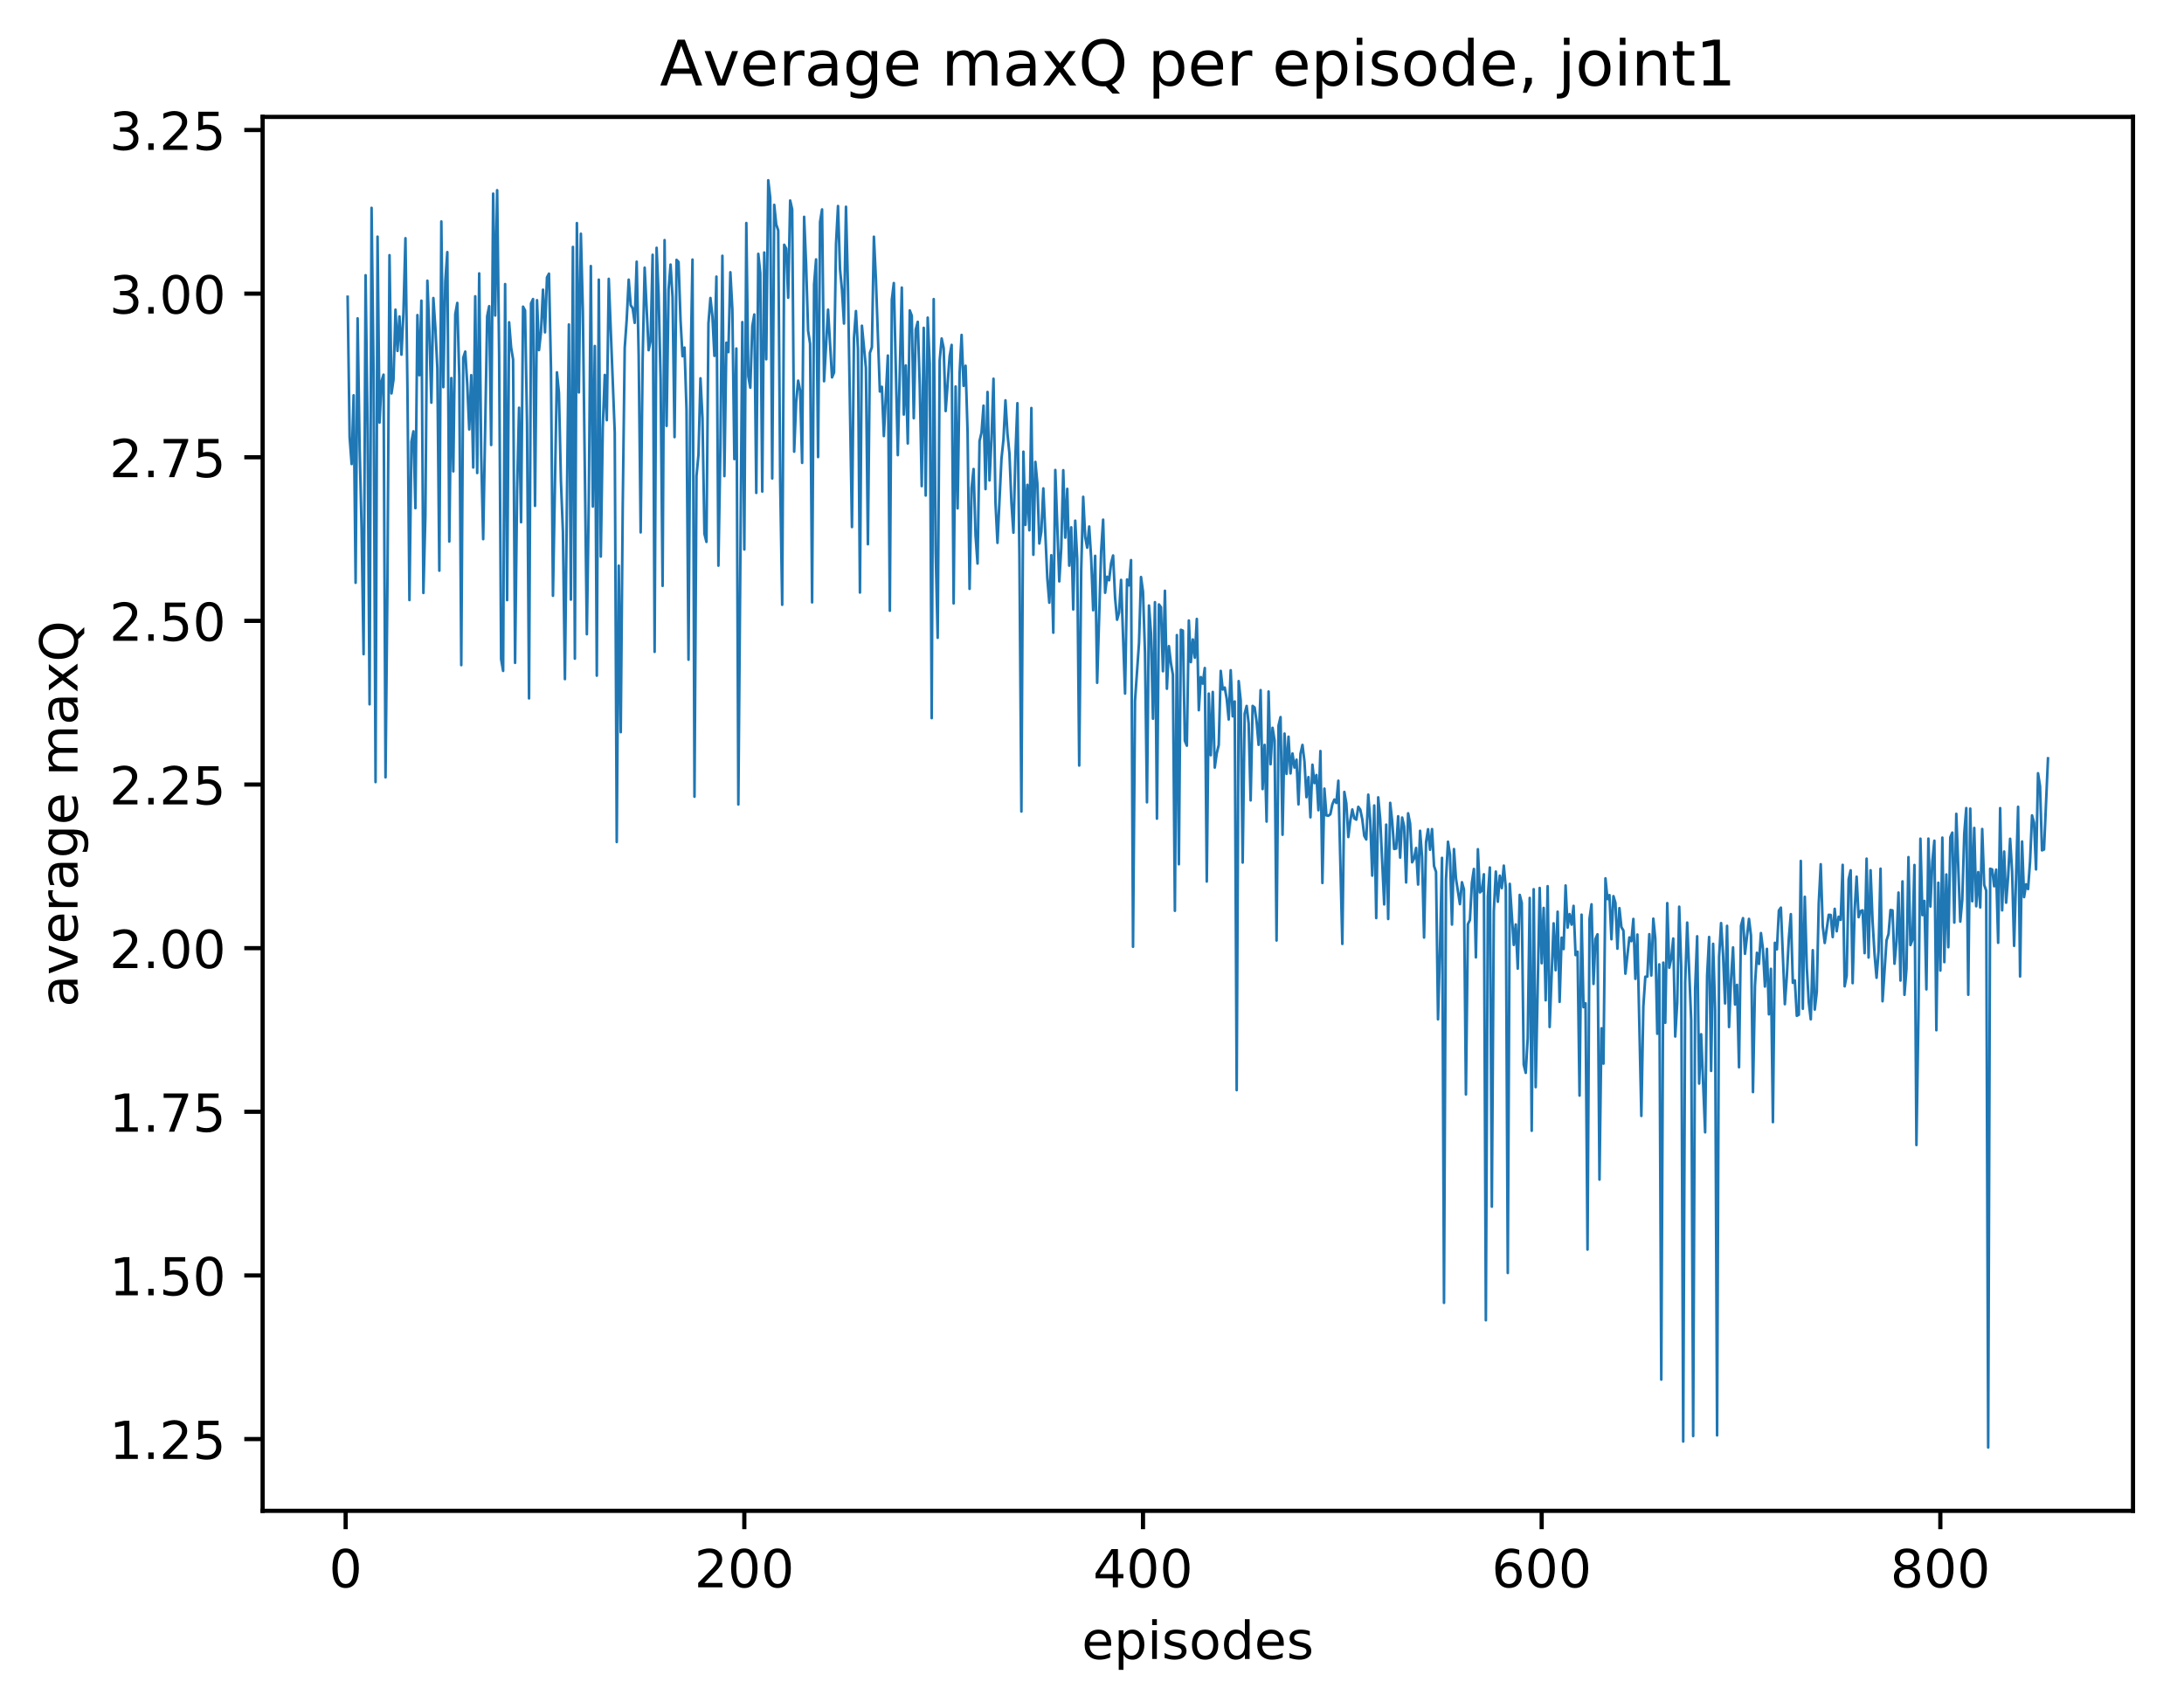 <?xml version="1.0" encoding="utf-8" standalone="no"?>
<!DOCTYPE svg PUBLIC "-//W3C//DTD SVG 1.1//EN"
  "http://www.w3.org/Graphics/SVG/1.1/DTD/svg11.dtd">
<!-- Created with matplotlib (http://matplotlib.org/) -->
<svg height="325pt" version="1.1" viewBox="0 0 417 325" width="417pt" xmlns="http://www.w3.org/2000/svg" xmlns:xlink="http://www.w3.org/1999/xlink">
 <defs>
  <style type="text/css">
*{stroke-linecap:butt;stroke-linejoin:round;}
  </style>
 </defs>
 <g id="figure_1">
  <g id="patch_1">
   <path d="M 0 325.986 
L 417.964 325.986 
L 417.964 0 
L 0 0 
z
" style="fill:#ffffff;"/>
  </g>
  <g id="axes_1">
   <g id="patch_2">
    <path d="M 50.144 288.43 
L 407.264 288.43 
L 407.264 22.318 
L 50.144 22.318 
z
" style="fill:#ffffff;"/>
   </g>
   <g id="matplotlib.axis_1">
    <g id="xtick_1">
     <g id="line2d_1">
      <defs>
       <path d="M 0 0 
L 0 3.5 
" id="m270fece0b3" style="stroke:#000000;stroke-width:0.8;"/>
      </defs>
      <g>
       <use style="stroke:#000000;stroke-width:0.8;" x="65.996" xlink:href="#m270fece0b3" y="288.43"/>
      </g>
     </g>
     <g id="text_1">
      <!-- 0 -->
      <defs>
       <path d="M 31.781 66.406 
Q 24.172 66.406 20.328 58.906 
Q 16.5 51.422 16.5 36.375 
Q 16.5 21.391 20.328 13.891 
Q 24.172 6.391 31.781 6.391 
Q 39.453 6.391 43.281 13.891 
Q 47.125 21.391 47.125 36.375 
Q 47.125 51.422 43.281 58.906 
Q 39.453 66.406 31.781 66.406 
z
M 31.781 74.219 
Q 44.047 74.219 50.516 64.516 
Q 56.984 54.828 56.984 36.375 
Q 56.984 17.969 50.516 8.266 
Q 44.047 -1.422 31.781 -1.422 
Q 19.531 -1.422 13.062 8.266 
Q 6.594 17.969 6.594 36.375 
Q 6.594 54.828 13.062 64.516 
Q 19.531 74.219 31.781 74.219 
z
" id="DejaVuSans-30"/>
      </defs>
      <g transform="translate(62.815 303.029)scale(0.1 -0.1)">
       <use xlink:href="#DejaVuSans-30"/>
      </g>
     </g>
    </g>
    <g id="xtick_2">
     <g id="line2d_2">
      <g>
       <use style="stroke:#000000;stroke-width:0.8;" x="142.117" xlink:href="#m270fece0b3" y="288.43"/>
      </g>
     </g>
     <g id="text_2">
      <!-- 200 -->
      <defs>
       <path d="M 19.188 8.297 
L 53.609 8.297 
L 53.609 0 
L 7.328 0 
L 7.328 8.297 
Q 12.938 14.109 22.625 23.891 
Q 32.328 33.688 34.812 36.531 
Q 39.547 41.844 41.422 45.531 
Q 43.312 49.219 43.312 52.781 
Q 43.312 58.594 39.234 62.25 
Q 35.156 65.922 28.609 65.922 
Q 23.969 65.922 18.812 64.312 
Q 13.672 62.703 7.812 59.422 
L 7.812 69.391 
Q 13.766 71.781 18.938 73 
Q 24.125 74.219 28.422 74.219 
Q 39.75 74.219 46.484 68.547 
Q 53.219 62.891 53.219 53.422 
Q 53.219 48.922 51.531 44.891 
Q 49.859 40.875 45.406 35.406 
Q 44.188 33.984 37.641 27.219 
Q 31.109 20.453 19.188 8.297 
z
" id="DejaVuSans-32"/>
      </defs>
      <g transform="translate(132.573 303.029)scale(0.1 -0.1)">
       <use xlink:href="#DejaVuSans-32"/>
       <use x="63.623" xlink:href="#DejaVuSans-30"/>
       <use x="127.246" xlink:href="#DejaVuSans-30"/>
      </g>
     </g>
    </g>
    <g id="xtick_3">
     <g id="line2d_3">
      <g>
       <use style="stroke:#000000;stroke-width:0.8;" x="218.237" xlink:href="#m270fece0b3" y="288.43"/>
      </g>
     </g>
     <g id="text_3">
      <!-- 400 -->
      <defs>
       <path d="M 37.797 64.312 
L 12.891 25.391 
L 37.797 25.391 
z
M 35.203 72.906 
L 47.609 72.906 
L 47.609 25.391 
L 58.016 25.391 
L 58.016 17.188 
L 47.609 17.188 
L 47.609 0 
L 37.797 0 
L 37.797 17.188 
L 4.891 17.188 
L 4.891 26.703 
z
" id="DejaVuSans-34"/>
      </defs>
      <g transform="translate(208.693 303.029)scale(0.1 -0.1)">
       <use xlink:href="#DejaVuSans-34"/>
       <use x="63.623" xlink:href="#DejaVuSans-30"/>
       <use x="127.246" xlink:href="#DejaVuSans-30"/>
      </g>
     </g>
    </g>
    <g id="xtick_4">
     <g id="line2d_4">
      <g>
       <use style="stroke:#000000;stroke-width:0.8;" x="294.358" xlink:href="#m270fece0b3" y="288.43"/>
      </g>
     </g>
     <g id="text_4">
      <!-- 600 -->
      <defs>
       <path d="M 33.016 40.375 
Q 26.375 40.375 22.484 35.828 
Q 18.609 31.297 18.609 23.391 
Q 18.609 15.531 22.484 10.953 
Q 26.375 6.391 33.016 6.391 
Q 39.656 6.391 43.531 10.953 
Q 47.406 15.531 47.406 23.391 
Q 47.406 31.297 43.531 35.828 
Q 39.656 40.375 33.016 40.375 
z
M 52.594 71.297 
L 52.594 62.312 
Q 48.875 64.062 45.094 64.984 
Q 41.312 65.922 37.594 65.922 
Q 27.828 65.922 22.672 59.328 
Q 17.531 52.734 16.797 39.406 
Q 19.672 43.656 24.016 45.922 
Q 28.375 48.188 33.594 48.188 
Q 44.578 48.188 50.953 41.516 
Q 57.328 34.859 57.328 23.391 
Q 57.328 12.156 50.688 5.359 
Q 44.047 -1.422 33.016 -1.422 
Q 20.359 -1.422 13.672 8.266 
Q 6.984 17.969 6.984 36.375 
Q 6.984 53.656 15.188 63.938 
Q 23.391 74.219 37.203 74.219 
Q 40.922 74.219 44.703 73.484 
Q 48.484 72.75 52.594 71.297 
z
" id="DejaVuSans-36"/>
      </defs>
      <g transform="translate(284.814 303.029)scale(0.1 -0.1)">
       <use xlink:href="#DejaVuSans-36"/>
       <use x="63.623" xlink:href="#DejaVuSans-30"/>
       <use x="127.246" xlink:href="#DejaVuSans-30"/>
      </g>
     </g>
    </g>
    <g id="xtick_5">
     <g id="line2d_5">
      <g>
       <use style="stroke:#000000;stroke-width:0.8;" x="370.478" xlink:href="#m270fece0b3" y="288.43"/>
      </g>
     </g>
     <g id="text_5">
      <!-- 800 -->
      <defs>
       <path d="M 31.781 34.625 
Q 24.75 34.625 20.719 30.859 
Q 16.703 27.094 16.703 20.516 
Q 16.703 13.922 20.719 10.156 
Q 24.75 6.391 31.781 6.391 
Q 38.812 6.391 42.859 10.172 
Q 46.922 13.969 46.922 20.516 
Q 46.922 27.094 42.891 30.859 
Q 38.875 34.625 31.781 34.625 
z
M 21.922 38.812 
Q 15.578 40.375 12.031 44.719 
Q 8.5 49.078 8.5 55.328 
Q 8.5 64.062 14.719 69.141 
Q 20.953 74.219 31.781 74.219 
Q 42.672 74.219 48.875 69.141 
Q 55.078 64.062 55.078 55.328 
Q 55.078 49.078 51.531 44.719 
Q 48 40.375 41.703 38.812 
Q 48.828 37.156 52.797 32.312 
Q 56.781 27.484 56.781 20.516 
Q 56.781 9.906 50.312 4.234 
Q 43.844 -1.422 31.781 -1.422 
Q 19.734 -1.422 13.25 4.234 
Q 6.781 9.906 6.781 20.516 
Q 6.781 27.484 10.781 32.312 
Q 14.797 37.156 21.922 38.812 
z
M 18.312 54.391 
Q 18.312 48.734 21.844 45.562 
Q 25.391 42.391 31.781 42.391 
Q 38.141 42.391 41.719 45.562 
Q 45.312 48.734 45.312 54.391 
Q 45.312 60.062 41.719 63.234 
Q 38.141 66.406 31.781 66.406 
Q 25.391 66.406 21.844 63.234 
Q 18.312 60.062 18.312 54.391 
z
" id="DejaVuSans-38"/>
      </defs>
      <g transform="translate(360.935 303.029)scale(0.1 -0.1)">
       <use xlink:href="#DejaVuSans-38"/>
       <use x="63.623" xlink:href="#DejaVuSans-30"/>
       <use x="127.246" xlink:href="#DejaVuSans-30"/>
      </g>
     </g>
    </g>
    <g id="text_6">
     <!-- episodes -->
     <defs>
      <path d="M 56.203 29.594 
L 56.203 25.203 
L 14.891 25.203 
Q 15.484 15.922 20.484 11.062 
Q 25.484 6.203 34.422 6.203 
Q 39.594 6.203 44.453 7.469 
Q 49.312 8.734 54.109 11.281 
L 54.109 2.781 
Q 49.266 0.734 44.188 -0.344 
Q 39.109 -1.422 33.891 -1.422 
Q 20.797 -1.422 13.156 6.188 
Q 5.516 13.812 5.516 26.812 
Q 5.516 40.234 12.766 48.109 
Q 20.016 56 32.328 56 
Q 43.359 56 49.781 48.891 
Q 56.203 41.797 56.203 29.594 
z
M 47.219 32.234 
Q 47.125 39.594 43.094 43.984 
Q 39.062 48.391 32.422 48.391 
Q 24.906 48.391 20.391 44.141 
Q 15.875 39.891 15.188 32.172 
z
" id="DejaVuSans-65"/>
      <path d="M 18.109 8.203 
L 18.109 -20.797 
L 9.078 -20.797 
L 9.078 54.688 
L 18.109 54.688 
L 18.109 46.391 
Q 20.953 51.266 25.266 53.625 
Q 29.594 56 35.594 56 
Q 45.562 56 51.781 48.094 
Q 58.016 40.188 58.016 27.297 
Q 58.016 14.406 51.781 6.484 
Q 45.562 -1.422 35.594 -1.422 
Q 29.594 -1.422 25.266 0.953 
Q 20.953 3.328 18.109 8.203 
z
M 48.688 27.297 
Q 48.688 37.203 44.609 42.844 
Q 40.531 48.484 33.406 48.484 
Q 26.266 48.484 22.188 42.844 
Q 18.109 37.203 18.109 27.297 
Q 18.109 17.391 22.188 11.75 
Q 26.266 6.109 33.406 6.109 
Q 40.531 6.109 44.609 11.75 
Q 48.688 17.391 48.688 27.297 
z
" id="DejaVuSans-70"/>
      <path d="M 9.422 54.688 
L 18.406 54.688 
L 18.406 0 
L 9.422 0 
z
M 9.422 75.984 
L 18.406 75.984 
L 18.406 64.594 
L 9.422 64.594 
z
" id="DejaVuSans-69"/>
      <path d="M 44.281 53.078 
L 44.281 44.578 
Q 40.484 46.531 36.375 47.5 
Q 32.281 48.484 27.875 48.484 
Q 21.188 48.484 17.844 46.438 
Q 14.5 44.391 14.5 40.281 
Q 14.5 37.156 16.891 35.375 
Q 19.281 33.594 26.516 31.984 
L 29.594 31.297 
Q 39.156 29.25 43.188 25.516 
Q 47.219 21.781 47.219 15.094 
Q 47.219 7.469 41.188 3.016 
Q 35.156 -1.422 24.609 -1.422 
Q 20.219 -1.422 15.453 -0.562 
Q 10.688 0.297 5.422 2 
L 5.422 11.281 
Q 10.406 8.688 15.234 7.391 
Q 20.062 6.109 24.812 6.109 
Q 31.156 6.109 34.562 8.281 
Q 37.984 10.453 37.984 14.406 
Q 37.984 18.062 35.516 20.016 
Q 33.062 21.969 24.703 23.781 
L 21.578 24.516 
Q 13.234 26.266 9.516 29.906 
Q 5.812 33.547 5.812 39.891 
Q 5.812 47.609 11.281 51.797 
Q 16.75 56 26.812 56 
Q 31.781 56 36.172 55.266 
Q 40.578 54.547 44.281 53.078 
z
" id="DejaVuSans-73"/>
      <path d="M 30.609 48.391 
Q 23.391 48.391 19.188 42.75 
Q 14.984 37.109 14.984 27.297 
Q 14.984 17.484 19.156 11.844 
Q 23.344 6.203 30.609 6.203 
Q 37.797 6.203 41.984 11.859 
Q 46.188 17.531 46.188 27.297 
Q 46.188 37.016 41.984 42.703 
Q 37.797 48.391 30.609 48.391 
z
M 30.609 56 
Q 42.328 56 49.016 48.375 
Q 55.719 40.766 55.719 27.297 
Q 55.719 13.875 49.016 6.219 
Q 42.328 -1.422 30.609 -1.422 
Q 18.844 -1.422 12.172 6.219 
Q 5.516 13.875 5.516 27.297 
Q 5.516 40.766 12.172 48.375 
Q 18.844 56 30.609 56 
z
" id="DejaVuSans-6f"/>
      <path d="M 45.406 46.391 
L 45.406 75.984 
L 54.391 75.984 
L 54.391 0 
L 45.406 0 
L 45.406 8.203 
Q 42.578 3.328 38.25 0.953 
Q 33.938 -1.422 27.875 -1.422 
Q 17.969 -1.422 11.734 6.484 
Q 5.516 14.406 5.516 27.297 
Q 5.516 40.188 11.734 48.094 
Q 17.969 56 27.875 56 
Q 33.938 56 38.25 53.625 
Q 42.578 51.266 45.406 46.391 
z
M 14.797 27.297 
Q 14.797 17.391 18.875 11.75 
Q 22.953 6.109 30.078 6.109 
Q 37.203 6.109 41.297 11.75 
Q 45.406 17.391 45.406 27.297 
Q 45.406 37.203 41.297 42.844 
Q 37.203 48.484 30.078 48.484 
Q 22.953 48.484 18.875 42.844 
Q 14.797 37.203 14.797 27.297 
z
" id="DejaVuSans-64"/>
     </defs>
     <g transform="translate(206.544 316.707)scale(0.1 -0.1)">
      <use xlink:href="#DejaVuSans-65"/>
      <use x="61.523" xlink:href="#DejaVuSans-70"/>
      <use x="125" xlink:href="#DejaVuSans-69"/>
      <use x="152.783" xlink:href="#DejaVuSans-73"/>
      <use x="204.883" xlink:href="#DejaVuSans-6f"/>
      <use x="266.064" xlink:href="#DejaVuSans-64"/>
      <use x="329.541" xlink:href="#DejaVuSans-65"/>
      <use x="391.064" xlink:href="#DejaVuSans-73"/>
     </g>
    </g>
   </g>
   <g id="matplotlib.axis_2">
    <g id="ytick_1">
     <g id="line2d_6">
      <defs>
       <path d="M 0 0 
L -3.5 0 
" id="m02134ed0c3" style="stroke:#000000;stroke-width:0.8;"/>
      </defs>
      <g>
       <use style="stroke:#000000;stroke-width:0.8;" x="50.144" xlink:href="#m02134ed0c3" y="274.729"/>
      </g>
     </g>
     <g id="text_7">
      <!-- 1.25 -->
      <defs>
       <path d="M 12.406 8.297 
L 28.516 8.297 
L 28.516 63.922 
L 10.984 60.406 
L 10.984 69.391 
L 28.422 72.906 
L 38.281 72.906 
L 38.281 8.297 
L 54.391 8.297 
L 54.391 0 
L 12.406 0 
z
" id="DejaVuSans-31"/>
       <path d="M 10.688 12.406 
L 21 12.406 
L 21 0 
L 10.688 0 
z
" id="DejaVuSans-2e"/>
       <path d="M 10.797 72.906 
L 49.516 72.906 
L 49.516 64.594 
L 19.828 64.594 
L 19.828 46.734 
Q 21.969 47.469 24.109 47.828 
Q 26.266 48.188 28.422 48.188 
Q 40.625 48.188 47.75 41.5 
Q 54.891 34.812 54.891 23.391 
Q 54.891 11.625 47.562 5.094 
Q 40.234 -1.422 26.906 -1.422 
Q 22.312 -1.422 17.547 -0.641 
Q 12.797 0.141 7.719 1.703 
L 7.719 11.625 
Q 12.109 9.234 16.797 8.062 
Q 21.484 6.891 26.703 6.891 
Q 35.156 6.891 40.078 11.328 
Q 45.016 15.766 45.016 23.391 
Q 45.016 31 40.078 35.438 
Q 35.156 39.891 26.703 39.891 
Q 22.75 39.891 18.812 39.016 
Q 14.891 38.141 10.797 36.281 
z
" id="DejaVuSans-35"/>
      </defs>
      <g transform="translate(20.878 278.528)scale(0.1 -0.1)">
       <use xlink:href="#DejaVuSans-31"/>
       <use x="63.623" xlink:href="#DejaVuSans-2e"/>
       <use x="95.41" xlink:href="#DejaVuSans-32"/>
       <use x="159.033" xlink:href="#DejaVuSans-35"/>
      </g>
     </g>
    </g>
    <g id="ytick_2">
     <g id="line2d_7">
      <g>
       <use style="stroke:#000000;stroke-width:0.8;" x="50.144" xlink:href="#m02134ed0c3" y="243.49"/>
      </g>
     </g>
     <g id="text_8">
      <!-- 1.50 -->
      <g transform="translate(20.878 247.289)scale(0.1 -0.1)">
       <use xlink:href="#DejaVuSans-31"/>
       <use x="63.623" xlink:href="#DejaVuSans-2e"/>
       <use x="95.41" xlink:href="#DejaVuSans-35"/>
       <use x="159.033" xlink:href="#DejaVuSans-30"/>
      </g>
     </g>
    </g>
    <g id="ytick_3">
     <g id="line2d_8">
      <g>
       <use style="stroke:#000000;stroke-width:0.8;" x="50.144" xlink:href="#m02134ed0c3" y="212.25"/>
      </g>
     </g>
     <g id="text_9">
      <!-- 1.75 -->
      <defs>
       <path d="M 8.203 72.906 
L 55.078 72.906 
L 55.078 68.703 
L 28.609 0 
L 18.312 0 
L 43.219 64.594 
L 8.203 64.594 
z
" id="DejaVuSans-37"/>
      </defs>
      <g transform="translate(20.878 216.05)scale(0.1 -0.1)">
       <use xlink:href="#DejaVuSans-31"/>
       <use x="63.623" xlink:href="#DejaVuSans-2e"/>
       <use x="95.41" xlink:href="#DejaVuSans-37"/>
       <use x="159.033" xlink:href="#DejaVuSans-35"/>
      </g>
     </g>
    </g>
    <g id="ytick_4">
     <g id="line2d_9">
      <g>
       <use style="stroke:#000000;stroke-width:0.8;" x="50.144" xlink:href="#m02134ed0c3" y="181.011"/>
      </g>
     </g>
     <g id="text_10">
      <!-- 2.00 -->
      <g transform="translate(20.878 184.81)scale(0.1 -0.1)">
       <use xlink:href="#DejaVuSans-32"/>
       <use x="63.623" xlink:href="#DejaVuSans-2e"/>
       <use x="95.41" xlink:href="#DejaVuSans-30"/>
       <use x="159.033" xlink:href="#DejaVuSans-30"/>
      </g>
     </g>
    </g>
    <g id="ytick_5">
     <g id="line2d_10">
      <g>
       <use style="stroke:#000000;stroke-width:0.8;" x="50.144" xlink:href="#m02134ed0c3" y="149.772"/>
      </g>
     </g>
     <g id="text_11">
      <!-- 2.25 -->
      <g transform="translate(20.878 153.571)scale(0.1 -0.1)">
       <use xlink:href="#DejaVuSans-32"/>
       <use x="63.623" xlink:href="#DejaVuSans-2e"/>
       <use x="95.41" xlink:href="#DejaVuSans-32"/>
       <use x="159.033" xlink:href="#DejaVuSans-35"/>
      </g>
     </g>
    </g>
    <g id="ytick_6">
     <g id="line2d_11">
      <g>
       <use style="stroke:#000000;stroke-width:0.8;" x="50.144" xlink:href="#m02134ed0c3" y="118.533"/>
      </g>
     </g>
     <g id="text_12">
      <!-- 2.50 -->
      <g transform="translate(20.878 122.332)scale(0.1 -0.1)">
       <use xlink:href="#DejaVuSans-32"/>
       <use x="63.623" xlink:href="#DejaVuSans-2e"/>
       <use x="95.41" xlink:href="#DejaVuSans-35"/>
       <use x="159.033" xlink:href="#DejaVuSans-30"/>
      </g>
     </g>
    </g>
    <g id="ytick_7">
     <g id="line2d_12">
      <g>
       <use style="stroke:#000000;stroke-width:0.8;" x="50.144" xlink:href="#m02134ed0c3" y="87.294"/>
      </g>
     </g>
     <g id="text_13">
      <!-- 2.75 -->
      <g transform="translate(20.878 91.093)scale(0.1 -0.1)">
       <use xlink:href="#DejaVuSans-32"/>
       <use x="63.623" xlink:href="#DejaVuSans-2e"/>
       <use x="95.41" xlink:href="#DejaVuSans-37"/>
       <use x="159.033" xlink:href="#DejaVuSans-35"/>
      </g>
     </g>
    </g>
    <g id="ytick_8">
     <g id="line2d_13">
      <g>
       <use style="stroke:#000000;stroke-width:0.8;" x="50.144" xlink:href="#m02134ed0c3" y="56.054"/>
      </g>
     </g>
     <g id="text_14">
      <!-- 3.00 -->
      <defs>
       <path d="M 40.578 39.312 
Q 47.656 37.797 51.625 33 
Q 55.609 28.219 55.609 21.188 
Q 55.609 10.406 48.188 4.484 
Q 40.766 -1.422 27.094 -1.422 
Q 22.516 -1.422 17.656 -0.516 
Q 12.797 0.391 7.625 2.203 
L 7.625 11.719 
Q 11.719 9.328 16.594 8.109 
Q 21.484 6.891 26.812 6.891 
Q 36.078 6.891 40.938 10.547 
Q 45.797 14.203 45.797 21.188 
Q 45.797 27.641 41.281 31.266 
Q 36.766 34.906 28.719 34.906 
L 20.219 34.906 
L 20.219 43.016 
L 29.109 43.016 
Q 36.375 43.016 40.234 45.922 
Q 44.094 48.828 44.094 54.297 
Q 44.094 59.906 40.109 62.906 
Q 36.141 65.922 28.719 65.922 
Q 24.656 65.922 20.016 65.031 
Q 15.375 64.156 9.812 62.312 
L 9.812 71.094 
Q 15.438 72.656 20.344 73.438 
Q 25.25 74.219 29.594 74.219 
Q 40.828 74.219 47.359 69.109 
Q 53.906 64.016 53.906 55.328 
Q 53.906 49.266 50.438 45.094 
Q 46.969 40.922 40.578 39.312 
z
" id="DejaVuSans-33"/>
      </defs>
      <g transform="translate(20.878 59.854)scale(0.1 -0.1)">
       <use xlink:href="#DejaVuSans-33"/>
       <use x="63.623" xlink:href="#DejaVuSans-2e"/>
       <use x="95.41" xlink:href="#DejaVuSans-30"/>
       <use x="159.033" xlink:href="#DejaVuSans-30"/>
      </g>
     </g>
    </g>
    <g id="ytick_9">
     <g id="line2d_14">
      <g>
       <use style="stroke:#000000;stroke-width:0.8;" x="50.144" xlink:href="#m02134ed0c3" y="24.815"/>
      </g>
     </g>
     <g id="text_15">
      <!-- 3.25 -->
      <g transform="translate(20.878 28.614)scale(0.1 -0.1)">
       <use xlink:href="#DejaVuSans-33"/>
       <use x="63.623" xlink:href="#DejaVuSans-2e"/>
       <use x="95.41" xlink:href="#DejaVuSans-32"/>
       <use x="159.033" xlink:href="#DejaVuSans-35"/>
      </g>
     </g>
    </g>
    <g id="text_16">
     <!-- average maxQ -->
     <defs>
      <path d="M 34.281 27.484 
Q 23.391 27.484 19.188 25 
Q 14.984 22.516 14.984 16.5 
Q 14.984 11.719 18.141 8.906 
Q 21.297 6.109 26.703 6.109 
Q 34.188 6.109 38.703 11.406 
Q 43.219 16.703 43.219 25.484 
L 43.219 27.484 
z
M 52.203 31.203 
L 52.203 0 
L 43.219 0 
L 43.219 8.297 
Q 40.141 3.328 35.547 0.953 
Q 30.953 -1.422 24.312 -1.422 
Q 15.922 -1.422 10.953 3.297 
Q 6 8.016 6 15.922 
Q 6 25.141 12.172 29.828 
Q 18.359 34.516 30.609 34.516 
L 43.219 34.516 
L 43.219 35.406 
Q 43.219 41.609 39.141 45 
Q 35.062 48.391 27.688 48.391 
Q 23 48.391 18.547 47.266 
Q 14.109 46.141 10.016 43.891 
L 10.016 52.203 
Q 14.938 54.109 19.578 55.047 
Q 24.219 56 28.609 56 
Q 40.484 56 46.344 49.844 
Q 52.203 43.703 52.203 31.203 
z
" id="DejaVuSans-61"/>
      <path d="M 2.984 54.688 
L 12.5 54.688 
L 29.594 8.797 
L 46.688 54.688 
L 56.203 54.688 
L 35.688 0 
L 23.484 0 
z
" id="DejaVuSans-76"/>
      <path d="M 41.109 46.297 
Q 39.594 47.172 37.812 47.578 
Q 36.031 48 33.891 48 
Q 26.266 48 22.188 43.047 
Q 18.109 38.094 18.109 28.812 
L 18.109 0 
L 9.078 0 
L 9.078 54.688 
L 18.109 54.688 
L 18.109 46.188 
Q 20.953 51.172 25.484 53.578 
Q 30.031 56 36.531 56 
Q 37.453 56 38.578 55.875 
Q 39.703 55.766 41.062 55.516 
z
" id="DejaVuSans-72"/>
      <path d="M 45.406 27.984 
Q 45.406 37.75 41.375 43.109 
Q 37.359 48.484 30.078 48.484 
Q 22.859 48.484 18.828 43.109 
Q 14.797 37.75 14.797 27.984 
Q 14.797 18.266 18.828 12.891 
Q 22.859 7.516 30.078 7.516 
Q 37.359 7.516 41.375 12.891 
Q 45.406 18.266 45.406 27.984 
z
M 54.391 6.781 
Q 54.391 -7.172 48.188 -13.984 
Q 42 -20.797 29.203 -20.797 
Q 24.469 -20.797 20.266 -20.094 
Q 16.062 -19.391 12.109 -17.922 
L 12.109 -9.188 
Q 16.062 -11.328 19.922 -12.344 
Q 23.781 -13.375 27.781 -13.375 
Q 36.625 -13.375 41.016 -8.766 
Q 45.406 -4.156 45.406 5.172 
L 45.406 9.625 
Q 42.625 4.781 38.281 2.391 
Q 33.938 0 27.875 0 
Q 17.828 0 11.672 7.656 
Q 5.516 15.328 5.516 27.984 
Q 5.516 40.672 11.672 48.328 
Q 17.828 56 27.875 56 
Q 33.938 56 38.281 53.609 
Q 42.625 51.219 45.406 46.391 
L 45.406 54.688 
L 54.391 54.688 
z
" id="DejaVuSans-67"/>
      <path id="DejaVuSans-20"/>
      <path d="M 52 44.188 
Q 55.375 50.25 60.062 53.125 
Q 64.75 56 71.094 56 
Q 79.641 56 84.281 50.016 
Q 88.922 44.047 88.922 33.016 
L 88.922 0 
L 79.891 0 
L 79.891 32.719 
Q 79.891 40.578 77.094 44.375 
Q 74.312 48.188 68.609 48.188 
Q 61.625 48.188 57.562 43.547 
Q 53.516 38.922 53.516 30.906 
L 53.516 0 
L 44.484 0 
L 44.484 32.719 
Q 44.484 40.625 41.703 44.406 
Q 38.922 48.188 33.109 48.188 
Q 26.219 48.188 22.156 43.531 
Q 18.109 38.875 18.109 30.906 
L 18.109 0 
L 9.078 0 
L 9.078 54.688 
L 18.109 54.688 
L 18.109 46.188 
Q 21.188 51.219 25.484 53.609 
Q 29.781 56 35.688 56 
Q 41.656 56 45.828 52.969 
Q 50 49.953 52 44.188 
z
" id="DejaVuSans-6d"/>
      <path d="M 54.891 54.688 
L 35.109 28.078 
L 55.906 0 
L 45.312 0 
L 29.391 21.484 
L 13.484 0 
L 2.875 0 
L 24.125 28.609 
L 4.688 54.688 
L 15.281 54.688 
L 29.781 35.203 
L 44.281 54.688 
z
" id="DejaVuSans-78"/>
      <path d="M 39.406 66.219 
Q 28.656 66.219 22.328 58.203 
Q 16.016 50.203 16.016 36.375 
Q 16.016 22.609 22.328 14.594 
Q 28.656 6.594 39.406 6.594 
Q 50.141 6.594 56.422 14.594 
Q 62.703 22.609 62.703 36.375 
Q 62.703 50.203 56.422 58.203 
Q 50.141 66.219 39.406 66.219 
z
M 53.219 1.312 
L 66.219 -12.891 
L 54.297 -12.891 
L 43.5 -1.219 
Q 41.891 -1.312 41.031 -1.359 
Q 40.188 -1.422 39.406 -1.422 
Q 24.031 -1.422 14.812 8.859 
Q 5.609 19.141 5.609 36.375 
Q 5.609 53.656 14.812 63.938 
Q 24.031 74.219 39.406 74.219 
Q 54.734 74.219 63.906 63.938 
Q 73.094 53.656 73.094 36.375 
Q 73.094 23.688 67.984 14.641 
Q 62.891 5.609 53.219 1.312 
z
" id="DejaVuSans-51"/>
     </defs>
     <g transform="translate(14.798 192.263)rotate(-90)scale(0.1 -0.1)">
      <use xlink:href="#DejaVuSans-61"/>
      <use x="61.279" xlink:href="#DejaVuSans-76"/>
      <use x="120.459" xlink:href="#DejaVuSans-65"/>
      <use x="181.982" xlink:href="#DejaVuSans-72"/>
      <use x="223.096" xlink:href="#DejaVuSans-61"/>
      <use x="284.375" xlink:href="#DejaVuSans-67"/>
      <use x="347.852" xlink:href="#DejaVuSans-65"/>
      <use x="409.375" xlink:href="#DejaVuSans-20"/>
      <use x="441.162" xlink:href="#DejaVuSans-6d"/>
      <use x="538.574" xlink:href="#DejaVuSans-61"/>
      <use x="599.854" xlink:href="#DejaVuSans-78"/>
      <use x="659.033" xlink:href="#DejaVuSans-51"/>
     </g>
    </g>
   </g>
   <g id="line2d_15">
    <path clip-path="url(#pfa6a5f1000)" d="M 66.376 56.66 
L 66.757 83.439 
L 67.138 88.591 
L 67.518 75.467 
L 67.899 111.256 
L 68.279 60.777 
L 68.66 85.323 
L 69.041 100.851 
L 69.421 124.888 
L 69.802 52.545 
L 70.183 81.88 
L 70.563 134.456 
L 70.944 39.676 
L 71.324 71.009 
L 71.705 149.304 
L 72.086 45.178 
L 72.466 80.672 
L 72.847 72.817 
L 73.227 71.529 
L 73.608 148.398 
L 73.989 110.094 
L 74.369 48.719 
L 74.75 75.105 
L 75.13 72.463 
L 75.511 59.122 
L 75.892 66.998 
L 76.272 60.415 
L 76.653 67.703 
L 77.033 59.718 
L 77.414 45.478 
L 77.795 74.251 
L 78.175 114.557 
L 78.556 84.315 
L 78.936 82.345 
L 79.317 97.012 
L 79.698 60.155 
L 80.078 71.637 
L 80.459 57.398 
L 80.839 113.199 
L 81.22 98.4 
L 81.601 53.589 
L 81.981 63.434 
L 82.362 76.87 
L 82.742 56.9 
L 83.123 62.58 
L 83.504 70.302 
L 83.884 108.945 
L 84.265 42.285 
L 84.645 73.916 
L 85.026 53.682 
L 85.407 48.131 
L 85.787 103.386 
L 86.168 72.179 
L 86.548 89.988 
L 86.929 59.993 
L 87.31 57.831 
L 87.69 71.843 
L 88.071 126.976 
L 88.451 68.292 
L 88.832 67.121 
L 89.213 73.396 
L 89.593 81.979 
L 89.974 71.626 
L 90.354 89.25 
L 90.735 56.568 
L 91.116 90.3 
L 91.496 52.196 
L 91.877 86.787 
L 92.257 102.927 
L 93.019 60.392 
L 93.399 58.452 
L 93.78 84.952 
L 94.161 36.967 
L 94.541 60.233 
L 94.922 36.315 
L 95.302 67.664 
L 95.683 125.847 
L 96.064 128.081 
L 96.444 54.234 
L 96.825 114.572 
L 97.205 61.524 
L 97.586 66.312 
L 97.967 68.64 
L 98.347 126.543 
L 98.728 93.688 
L 99.108 77.839 
L 99.489 99.698 
L 99.87 58.547 
L 100.25 59.273 
L 100.631 80.9 
L 101.011 133.33 
L 101.392 57.942 
L 101.773 57.095 
L 102.153 96.572 
L 102.534 57.311 
L 102.914 66.83 
L 103.295 63.367 
L 103.676 55.305 
L 104.056 63.446 
L 104.437 52.965 
L 104.817 52.247 
L 105.198 70.302 
L 105.579 113.737 
L 106.34 71.084 
L 106.72 75.004 
L 107.101 91.887 
L 107.482 101.529 
L 107.862 129.648 
L 108.623 61.952 
L 109.004 114.473 
L 109.385 47.138 
L 109.765 125.747 
L 110.146 42.588 
L 110.526 74.92 
L 110.907 44.622 
L 111.288 59.399 
L 112.049 121.077 
L 112.429 94.993 
L 112.81 50.793 
L 113.191 96.7 
L 113.571 66.058 
L 113.952 128.987 
L 114.332 53.385 
L 114.713 106.254 
L 115.094 81.493 
L 115.474 71.584 
L 115.855 80.22 
L 116.235 53.232 
L 117.377 82.625 
L 117.758 160.75 
L 118.139 107.988 
L 118.519 139.778 
L 118.9 96.791 
L 119.28 66.406 
L 119.661 60.993 
L 120.042 53.385 
L 120.422 58.267 
L 120.803 58.862 
L 121.183 61.635 
L 121.564 49.959 
L 121.945 67.772 
L 122.325 101.633 
L 122.706 68.424 
L 123.086 51.101 
L 123.848 66.856 
L 124.228 65.021 
L 124.609 48.642 
L 124.989 124.444 
L 125.37 47.307 
L 125.751 56.251 
L 126.131 72.266 
L 126.512 111.846 
L 126.892 45.84 
L 127.273 81.308 
L 127.654 55.269 
L 128.034 50.509 
L 128.415 56.748 
L 128.795 83.449 
L 129.176 49.612 
L 129.557 50.009 
L 129.937 61.129 
L 130.318 68.004 
L 130.698 66.358 
L 131.079 78.235 
L 131.46 125.939 
L 131.84 71.102 
L 132.221 49.558 
L 132.601 152.096 
L 132.982 90.888 
L 133.363 86.816 
L 133.743 72.226 
L 134.124 79.761 
L 134.504 101.914 
L 134.885 103.45 
L 135.266 61.739 
L 135.646 56.891 
L 136.027 60.391 
L 136.407 67.939 
L 136.788 52.806 
L 137.169 107.986 
L 137.549 85.517 
L 137.93 48.831 
L 138.31 90.895 
L 138.691 65.422 
L 139.072 67.223 
L 139.452 51.977 
L 139.833 59.072 
L 140.214 87.645 
L 140.594 66.536 
L 140.975 153.58 
L 141.736 61.493 
L 142.117 104.901 
L 142.497 42.576 
L 142.878 71.816 
L 143.258 74.018 
L 143.639 62.278 
L 144.02 60.035 
L 144.4 94.101 
L 144.781 48.461 
L 145.161 52.107 
L 145.542 93.844 
L 145.923 48.207 
L 146.303 68.592 
L 146.684 34.414 
L 147.064 37.767 
L 147.445 91.344 
L 147.826 39.109 
L 148.206 42.85 
L 148.587 43.991 
L 148.967 91.991 
L 149.348 115.454 
L 149.729 46.728 
L 150.109 47.458 
L 150.49 56.834 
L 150.87 38.281 
L 151.251 39.964 
L 151.632 86.225 
L 152.012 76.771 
L 152.393 72.67 
L 152.773 74.559 
L 153.154 88.366 
L 153.535 41.394 
L 153.915 50.515 
L 154.296 63.138 
L 154.676 65.624 
L 155.057 114.998 
L 155.438 54.311 
L 155.818 49.522 
L 156.199 87.254 
L 156.579 42.366 
L 156.96 39.981 
L 157.341 72.778 
L 158.102 59.119 
L 158.863 72.045 
L 159.244 71.115 
L 159.624 46.599 
L 160.005 39.332 
L 160.385 51.354 
L 160.766 55.379 
L 161.147 61.769 
L 161.527 39.471 
L 161.908 54.953 
L 162.669 100.617 
L 163.05 64.536 
L 163.43 59.385 
L 163.811 66.622 
L 164.192 113.118 
L 164.572 62.186 
L 165.333 70.232 
L 165.714 103.897 
L 166.095 67.365 
L 166.475 66.279 
L 166.856 45.19 
L 167.236 53.194 
L 167.998 74.744 
L 168.378 73.845 
L 168.759 83.247 
L 169.52 67.878 
L 169.901 116.597 
L 170.281 57.221 
L 170.662 54.038 
L 171.423 86.885 
L 172.184 54.902 
L 172.565 79.14 
L 172.945 69.766 
L 173.326 84.66 
L 173.707 59.259 
L 174.087 60.269 
L 174.468 79.841 
L 174.848 62.911 
L 175.229 61.439 
L 175.61 73.447 
L 175.99 92.806 
L 176.371 62.59 
L 176.751 94.597 
L 177.132 60.638 
L 177.513 69.38 
L 177.893 137.099 
L 178.274 57.102 
L 178.654 105.211 
L 179.035 121.758 
L 179.416 68.839 
L 179.796 64.622 
L 180.177 66.468 
L 180.557 78.469 
L 181.319 67.999 
L 181.699 65.847 
L 182.08 115.195 
L 182.46 73.782 
L 182.841 97.047 
L 183.222 71.269 
L 183.602 63.938 
L 183.983 73.664 
L 184.363 69.825 
L 184.744 82.48 
L 185.125 112.421 
L 185.505 93.244 
L 185.886 89.537 
L 186.266 102.2 
L 186.647 107.585 
L 187.028 84.192 
L 187.408 82.561 
L 187.789 77.442 
L 188.17 93.376 
L 188.55 74.83 
L 188.931 91.718 
L 189.311 83.852 
L 189.692 72.304 
L 190.073 96.005 
L 190.453 103.634 
L 191.214 87.591 
L 191.595 83.919 
L 191.976 76.429 
L 192.356 82.795 
L 192.737 86.558 
L 193.117 95.977 
L 193.498 101.693 
L 193.879 86.953 
L 194.259 76.971 
L 194.64 106.03 
L 195.02 154.926 
L 195.401 86.228 
L 195.782 100.205 
L 196.162 92.559 
L 196.543 101.239 
L 196.923 77.893 
L 197.304 105.909 
L 197.685 88.178 
L 198.065 92.277 
L 198.446 103.759 
L 198.826 101.455 
L 199.207 93.242 
L 199.968 110.398 
L 200.349 115.056 
L 200.729 105.996 
L 201.11 120.785 
L 201.491 89.727 
L 202.252 110.991 
L 202.632 104.536 
L 203.013 89.765 
L 203.394 102.637 
L 203.774 93.327 
L 204.155 107.985 
L 204.535 100.672 
L 204.916 116.347 
L 205.297 99.401 
L 205.677 106.703 
L 206.058 146.147 
L 206.438 108.796 
L 206.819 94.848 
L 207.2 102.49 
L 207.58 104.559 
L 207.961 100.519 
L 208.341 106.598 
L 208.722 116.5 
L 209.103 106.113 
L 209.483 130.353 
L 210.244 105.284 
L 210.625 99.208 
L 211.006 113.163 
L 211.386 110.104 
L 211.767 110.782 
L 212.148 107.517 
L 212.528 106.046 
L 212.909 114.127 
L 213.289 118.314 
L 213.67 116.942 
L 214.051 110.708 
L 214.812 132.405 
L 215.192 110.634 
L 215.573 111.755 
L 215.954 106.928 
L 216.334 180.745 
L 216.715 133.756 
L 217.476 122.752 
L 217.857 110.159 
L 218.237 112.958 
L 218.618 124.581 
L 218.998 153.161 
L 219.379 115.6 
L 219.76 120.878 
L 220.14 137.21 
L 220.521 114.962 
L 220.901 156.287 
L 221.282 115.391 
L 221.663 115.93 
L 222.043 128.144 
L 222.424 112.784 
L 222.804 131.488 
L 223.185 123.351 
L 223.566 126.604 
L 223.946 128.817 
L 224.327 173.88 
L 224.707 121.246 
L 225.088 164.993 
L 225.469 120.237 
L 225.849 120.397 
L 226.23 141.419 
L 226.61 142.355 
L 226.991 118.461 
L 227.372 126.406 
L 227.752 122.077 
L 228.133 125.559 
L 228.513 118.161 
L 228.894 135.586 
L 229.275 129.255 
L 229.655 130.507 
L 230.036 127.531 
L 230.416 168.29 
L 230.797 132.415 
L 231.178 144.181 
L 231.558 132.101 
L 231.939 146.538 
L 232.319 143.815 
L 232.7 142.216 
L 233.081 128.082 
L 233.461 131.639 
L 233.842 131.259 
L 234.222 133.382 
L 234.603 137.355 
L 234.984 127.954 
L 235.364 136.754 
L 235.745 133.915 
L 236.126 208.117 
L 236.506 130.028 
L 236.887 133.686 
L 237.267 164.671 
L 237.648 136.244 
L 238.029 134.771 
L 238.409 138.114 
L 238.79 152.802 
L 239.17 134.764 
L 239.551 135.071 
L 239.932 137.815 
L 240.312 142.192 
L 240.693 131.75 
L 241.073 150.638 
L 241.454 142.208 
L 241.835 156.841 
L 242.215 132.016 
L 242.596 145.899 
L 242.976 138.942 
L 243.357 141.361 
L 243.738 179.55 
L 244.118 138.525 
L 244.499 136.902 
L 244.879 159.358 
L 245.26 140.049 
L 245.641 147.736 
L 246.021 140.648 
L 246.402 147.651 
L 246.782 143.853 
L 247.163 146.534 
L 247.544 145.024 
L 247.924 153.562 
L 248.305 143.92 
L 248.685 142.21 
L 249.066 145.38 
L 249.447 152.187 
L 249.827 148.358 
L 250.208 156.036 
L 250.588 145.989 
L 250.969 149.509 
L 251.35 147.957 
L 251.73 154.676 
L 252.111 143.383 
L 252.491 168.568 
L 252.872 150.555 
L 253.253 155.67 
L 253.633 155.727 
L 254.014 155.44 
L 254.394 153.553 
L 254.775 152.644 
L 255.156 153.297 
L 255.536 149.045 
L 256.297 180.203 
L 256.678 151.184 
L 257.059 153.357 
L 257.439 159.794 
L 257.82 156.649 
L 258.2 154.535 
L 258.581 156.231 
L 258.962 156.476 
L 259.342 154.028 
L 259.723 154.562 
L 260.104 156.389 
L 260.484 159.564 
L 260.865 160.259 
L 261.245 151.706 
L 261.626 156.665 
L 262.007 167.165 
L 262.387 153.775 
L 262.768 175.268 
L 263.148 152.22 
L 263.529 156.376 
L 264.29 172.66 
L 264.671 157.429 
L 265.051 175.444 
L 265.432 153.272 
L 265.813 156.756 
L 266.193 162.075 
L 266.574 161.987 
L 266.954 155.835 
L 267.335 163.723 
L 267.716 156.077 
L 268.096 157.755 
L 268.477 168.469 
L 268.857 155.269 
L 269.238 157.235 
L 269.619 164.619 
L 269.999 163.893 
L 270.38 161.883 
L 270.76 168.869 
L 271.141 158.602 
L 271.522 163.622 
L 271.902 178.987 
L 272.283 160.735 
L 272.663 158.306 
L 273.044 162.225 
L 273.425 158.279 
L 273.805 165.318 
L 274.186 166.441 
L 274.566 194.598 
L 274.947 181.164 
L 275.328 163.774 
L 275.708 248.722 
L 276.089 167.93 
L 276.469 160.691 
L 276.85 163.187 
L 277.231 176.508 
L 277.611 162.094 
L 277.992 167.72 
L 278.753 172.613 
L 279.134 168.428 
L 279.514 169.792 
L 279.895 208.936 
L 280.275 176.428 
L 280.656 175.636 
L 281.037 168.506 
L 281.417 165.893 
L 281.798 182.769 
L 282.179 162.123 
L 282.559 170.362 
L 282.94 170.048 
L 283.32 166.906 
L 283.701 252.047 
L 284.082 171.216 
L 284.462 165.613 
L 284.843 230.364 
L 285.223 173.924 
L 285.604 166.388 
L 285.985 172.151 
L 286.365 167.17 
L 286.746 169.548 
L 287.126 165.252 
L 287.507 169.471 
L 287.888 243.018 
L 288.268 168.738 
L 289.029 180.393 
L 289.41 176.486 
L 289.791 184.922 
L 290.171 170.843 
L 290.552 172.369 
L 290.932 203.23 
L 291.313 204.819 
L 291.694 198.2 
L 292.074 171.422 
L 292.455 215.875 
L 292.835 169.756 
L 293.216 207.542 
L 293.977 169.519 
L 294.358 183.895 
L 294.738 173.332 
L 295.119 190.965 
L 295.5 169.179 
L 295.88 196.059 
L 296.641 176.274 
L 297.022 185.223 
L 297.403 174.051 
L 297.783 191.261 
L 298.164 179.005 
L 298.544 181.183 
L 298.925 169.044 
L 299.306 177.093 
L 299.686 174.511 
L 300.067 176.518 
L 300.447 172.937 
L 300.828 182.33 
L 301.209 181.683 
L 301.589 209.154 
L 301.97 174.614 
L 302.35 192.273 
L 302.731 191.533 
L 303.112 238.552 
L 303.492 175.418 
L 303.873 172.642 
L 304.253 187.841 
L 304.634 179.247 
L 305.015 178.372 
L 305.395 225.193 
L 305.776 196.308 
L 306.157 203.057 
L 306.537 167.685 
L 306.918 171.654 
L 307.298 170.883 
L 307.679 179.311 
L 308.06 171.083 
L 308.44 172.37 
L 308.821 181.113 
L 309.201 173.37 
L 309.582 177.001 
L 309.963 177.642 
L 310.343 185.882 
L 311.104 178.964 
L 311.485 179.687 
L 311.866 175.431 
L 312.246 186.872 
L 312.627 178.412 
L 313.388 213.039 
L 313.769 192.171 
L 314.149 186.465 
L 314.53 186.45 
L 314.91 178.342 
L 315.291 186.231 
L 315.672 175.379 
L 316.052 179.203 
L 316.433 197.351 
L 316.813 184.106 
L 317.194 263.375 
L 317.575 183.778 
L 317.955 195.257 
L 318.336 172.413 
L 318.716 184.74 
L 319.097 182.953 
L 319.478 179.173 
L 319.858 197.88 
L 320.239 191.399 
L 320.619 173.096 
L 321 184.527 
L 321.381 275.198 
L 321.761 187.544 
L 322.142 176.127 
L 322.903 194.732 
L 323.284 274.155 
L 323.664 188.756 
L 324.045 178.746 
L 324.425 206.866 
L 324.806 197.448 
L 325.567 216.167 
L 325.948 186.23 
L 326.328 178.876 
L 326.709 204.446 
L 327.09 180.183 
L 327.47 192.732 
L 327.851 274.024 
L 328.231 182.701 
L 328.612 176.225 
L 328.993 182.265 
L 329.373 191.564 
L 329.754 176.753 
L 330.135 196.066 
L 330.515 186.943 
L 330.896 180.869 
L 331.276 191.766 
L 331.657 188.014 
L 332.038 203.745 
L 332.418 176.721 
L 332.799 175.286 
L 333.179 182.093 
L 333.941 175.422 
L 334.321 178.601 
L 334.702 208.492 
L 335.082 188.181 
L 335.463 181.893 
L 335.844 184.027 
L 336.224 178.132 
L 336.605 181.165 
L 336.985 188.343 
L 337.366 181.151 
L 337.747 193.644 
L 338.127 184.96 
L 338.508 214.226 
L 338.888 179.987 
L 339.269 181.243 
L 339.65 173.83 
L 340.03 173.276 
L 340.791 191.71 
L 341.172 186.285 
L 341.553 179.094 
L 341.933 174.521 
L 342.314 187.629 
L 342.694 187.169 
L 343.075 193.925 
L 343.456 193.721 
L 343.836 164.365 
L 344.217 192.584 
L 344.597 171.208 
L 344.978 184.72 
L 345.359 191.372 
L 345.739 194.596 
L 346.12 181.402 
L 346.5 192.734 
L 346.881 189.397 
L 347.262 172.44 
L 347.642 164.993 
L 348.023 176.833 
L 348.403 180.025 
L 349.165 174.646 
L 349.545 174.676 
L 349.926 178.902 
L 350.306 173.505 
L 350.687 177.79 
L 351.068 175.019 
L 351.448 175.609 
L 351.829 165.108 
L 352.209 188.296 
L 352.59 186.265 
L 352.971 167.875 
L 353.351 166.15 
L 353.732 187.693 
L 354.113 173.771 
L 354.493 167.367 
L 354.874 175.104 
L 355.254 173.936 
L 355.635 173.79 
L 356.016 181.967 
L 356.396 163.926 
L 356.777 182.799 
L 357.157 166.14 
L 357.538 175.863 
L 357.919 182.208 
L 358.299 186.663 
L 358.68 181.604 
L 359.06 165.839 
L 359.441 191.149 
L 360.202 179.537 
L 360.583 178.325 
L 360.963 173.733 
L 361.344 173.804 
L 361.725 183.982 
L 362.105 179.786 
L 362.486 170.4 
L 362.866 187.196 
L 363.247 168.266 
L 363.628 189.918 
L 364.008 184.917 
L 364.389 163.63 
L 364.769 180.419 
L 365.15 179.407 
L 365.531 165.138 
L 365.911 218.594 
L 366.292 193.939 
L 366.672 160.113 
L 367.053 174.708 
L 367.434 171.995 
L 367.814 188.879 
L 368.195 160.097 
L 368.575 173.059 
L 368.956 164.474 
L 369.337 160.497 
L 369.717 196.682 
L 370.098 168.524 
L 370.478 185.287 
L 370.859 159.908 
L 371.24 183.678 
L 371.62 166.944 
L 372.001 180.834 
L 372.381 159.852 
L 372.762 158.954 
L 373.143 176.128 
L 373.523 155.368 
L 374.284 175.943 
L 374.665 171.778 
L 375.046 159.167 
L 375.426 154.271 
L 375.807 189.91 
L 376.187 154.373 
L 376.568 172.058 
L 376.949 158.058 
L 377.329 173.01 
L 377.71 166.489 
L 378.091 173.234 
L 378.471 158.266 
L 378.852 168.937 
L 379.232 170.013 
L 379.613 276.334 
L 379.994 165.849 
L 380.374 165.989 
L 380.755 169.197 
L 381.135 166.022 
L 381.516 179.984 
L 381.897 154.276 
L 382.277 173.79 
L 382.658 162.569 
L 383.038 172.33 
L 383.419 167.34 
L 383.8 160.131 
L 384.18 166.327 
L 384.561 180.572 
L 385.322 154.023 
L 385.703 186.413 
L 386.083 160.649 
L 386.464 171.267 
L 386.844 168.826 
L 387.225 169.733 
L 387.606 164.487 
L 387.986 155.663 
L 388.367 157.068 
L 388.747 165.98 
L 389.128 147.623 
L 389.509 150.062 
L 389.889 162.341 
L 390.27 162.171 
L 391.031 144.778 
L 391.031 144.778 
" style="fill:none;stroke:#1f77b4;stroke-linecap:square;stroke-width:0.5;"/>
   </g>
   <g id="patch_3">
    <path d="M 50.144 288.43 
L 50.144 22.318 
" style="fill:none;stroke:#000000;stroke-linecap:square;stroke-linejoin:miter;stroke-width:0.8;"/>
   </g>
   <g id="patch_4">
    <path d="M 407.264 288.43 
L 407.264 22.318 
" style="fill:none;stroke:#000000;stroke-linecap:square;stroke-linejoin:miter;stroke-width:0.8;"/>
   </g>
   <g id="patch_5">
    <path d="M 50.144 288.43 
L 407.264 288.43 
" style="fill:none;stroke:#000000;stroke-linecap:square;stroke-linejoin:miter;stroke-width:0.8;"/>
   </g>
   <g id="patch_6">
    <path d="M 50.144 22.318 
L 407.264 22.318 
" style="fill:none;stroke:#000000;stroke-linecap:square;stroke-linejoin:miter;stroke-width:0.8;"/>
   </g>
   <g id="text_17">
    <!-- Average maxQ per episode, joint1 -->
    <defs>
     <path d="M 34.188 63.188 
L 20.797 26.906 
L 47.609 26.906 
z
M 28.609 72.906 
L 39.797 72.906 
L 67.578 0 
L 57.328 0 
L 50.688 18.703 
L 17.828 18.703 
L 11.188 0 
L 0.781 0 
z
" id="DejaVuSans-41"/>
     <path d="M 11.719 12.406 
L 22.016 12.406 
L 22.016 4 
L 14.016 -11.625 
L 7.719 -11.625 
L 11.719 4 
z
" id="DejaVuSans-2c"/>
     <path d="M 9.422 54.688 
L 18.406 54.688 
L 18.406 -0.984 
Q 18.406 -11.422 14.422 -16.109 
Q 10.453 -20.797 1.609 -20.797 
L -1.812 -20.797 
L -1.812 -13.188 
L 0.594 -13.188 
Q 5.719 -13.188 7.562 -10.812 
Q 9.422 -8.453 9.422 -0.984 
z
M 9.422 75.984 
L 18.406 75.984 
L 18.406 64.594 
L 9.422 64.594 
z
" id="DejaVuSans-6a"/>
     <path d="M 54.891 33.016 
L 54.891 0 
L 45.906 0 
L 45.906 32.719 
Q 45.906 40.484 42.875 44.328 
Q 39.844 48.188 33.797 48.188 
Q 26.516 48.188 22.312 43.547 
Q 18.109 38.922 18.109 30.906 
L 18.109 0 
L 9.078 0 
L 9.078 54.688 
L 18.109 54.688 
L 18.109 46.188 
Q 21.344 51.125 25.703 53.562 
Q 30.078 56 35.797 56 
Q 45.219 56 50.047 50.172 
Q 54.891 44.344 54.891 33.016 
z
" id="DejaVuSans-6e"/>
     <path d="M 18.312 70.219 
L 18.312 54.688 
L 36.812 54.688 
L 36.812 47.703 
L 18.312 47.703 
L 18.312 18.016 
Q 18.312 11.328 20.141 9.422 
Q 21.969 7.516 27.594 7.516 
L 36.812 7.516 
L 36.812 0 
L 27.594 0 
Q 17.188 0 13.234 3.875 
Q 9.281 7.766 9.281 18.016 
L 9.281 47.703 
L 2.688 47.703 
L 2.688 54.688 
L 9.281 54.688 
L 9.281 70.219 
z
" id="DejaVuSans-74"/>
    </defs>
    <g transform="translate(125.976 16.318)scale(0.12 -0.12)">
     <use xlink:href="#DejaVuSans-41"/>
     <use x="68.33" xlink:href="#DejaVuSans-76"/>
     <use x="127.51" xlink:href="#DejaVuSans-65"/>
     <use x="189.033" xlink:href="#DejaVuSans-72"/>
     <use x="230.146" xlink:href="#DejaVuSans-61"/>
     <use x="291.426" xlink:href="#DejaVuSans-67"/>
     <use x="354.902" xlink:href="#DejaVuSans-65"/>
     <use x="416.426" xlink:href="#DejaVuSans-20"/>
     <use x="448.213" xlink:href="#DejaVuSans-6d"/>
     <use x="545.625" xlink:href="#DejaVuSans-61"/>
     <use x="606.904" xlink:href="#DejaVuSans-78"/>
     <use x="666.084" xlink:href="#DejaVuSans-51"/>
     <use x="744.795" xlink:href="#DejaVuSans-20"/>
     <use x="776.582" xlink:href="#DejaVuSans-70"/>
     <use x="840.059" xlink:href="#DejaVuSans-65"/>
     <use x="901.582" xlink:href="#DejaVuSans-72"/>
     <use x="942.695" xlink:href="#DejaVuSans-20"/>
     <use x="974.482" xlink:href="#DejaVuSans-65"/>
     <use x="1036.006" xlink:href="#DejaVuSans-70"/>
     <use x="1099.482" xlink:href="#DejaVuSans-69"/>
     <use x="1127.266" xlink:href="#DejaVuSans-73"/>
     <use x="1179.365" xlink:href="#DejaVuSans-6f"/>
     <use x="1240.547" xlink:href="#DejaVuSans-64"/>
     <use x="1304.023" xlink:href="#DejaVuSans-65"/>
     <use x="1365.547" xlink:href="#DejaVuSans-2c"/>
     <use x="1397.334" xlink:href="#DejaVuSans-20"/>
     <use x="1429.121" xlink:href="#DejaVuSans-6a"/>
     <use x="1456.904" xlink:href="#DejaVuSans-6f"/>
     <use x="1518.086" xlink:href="#DejaVuSans-69"/>
     <use x="1545.869" xlink:href="#DejaVuSans-6e"/>
     <use x="1609.248" xlink:href="#DejaVuSans-74"/>
     <use x="1648.457" xlink:href="#DejaVuSans-31"/>
    </g>
   </g>
  </g>
 </g>
 <defs>
  <clipPath id="pfa6a5f1000">
   <rect height="266.112" width="357.12" x="50.144" y="22.318"/>
  </clipPath>
 </defs>
</svg>
